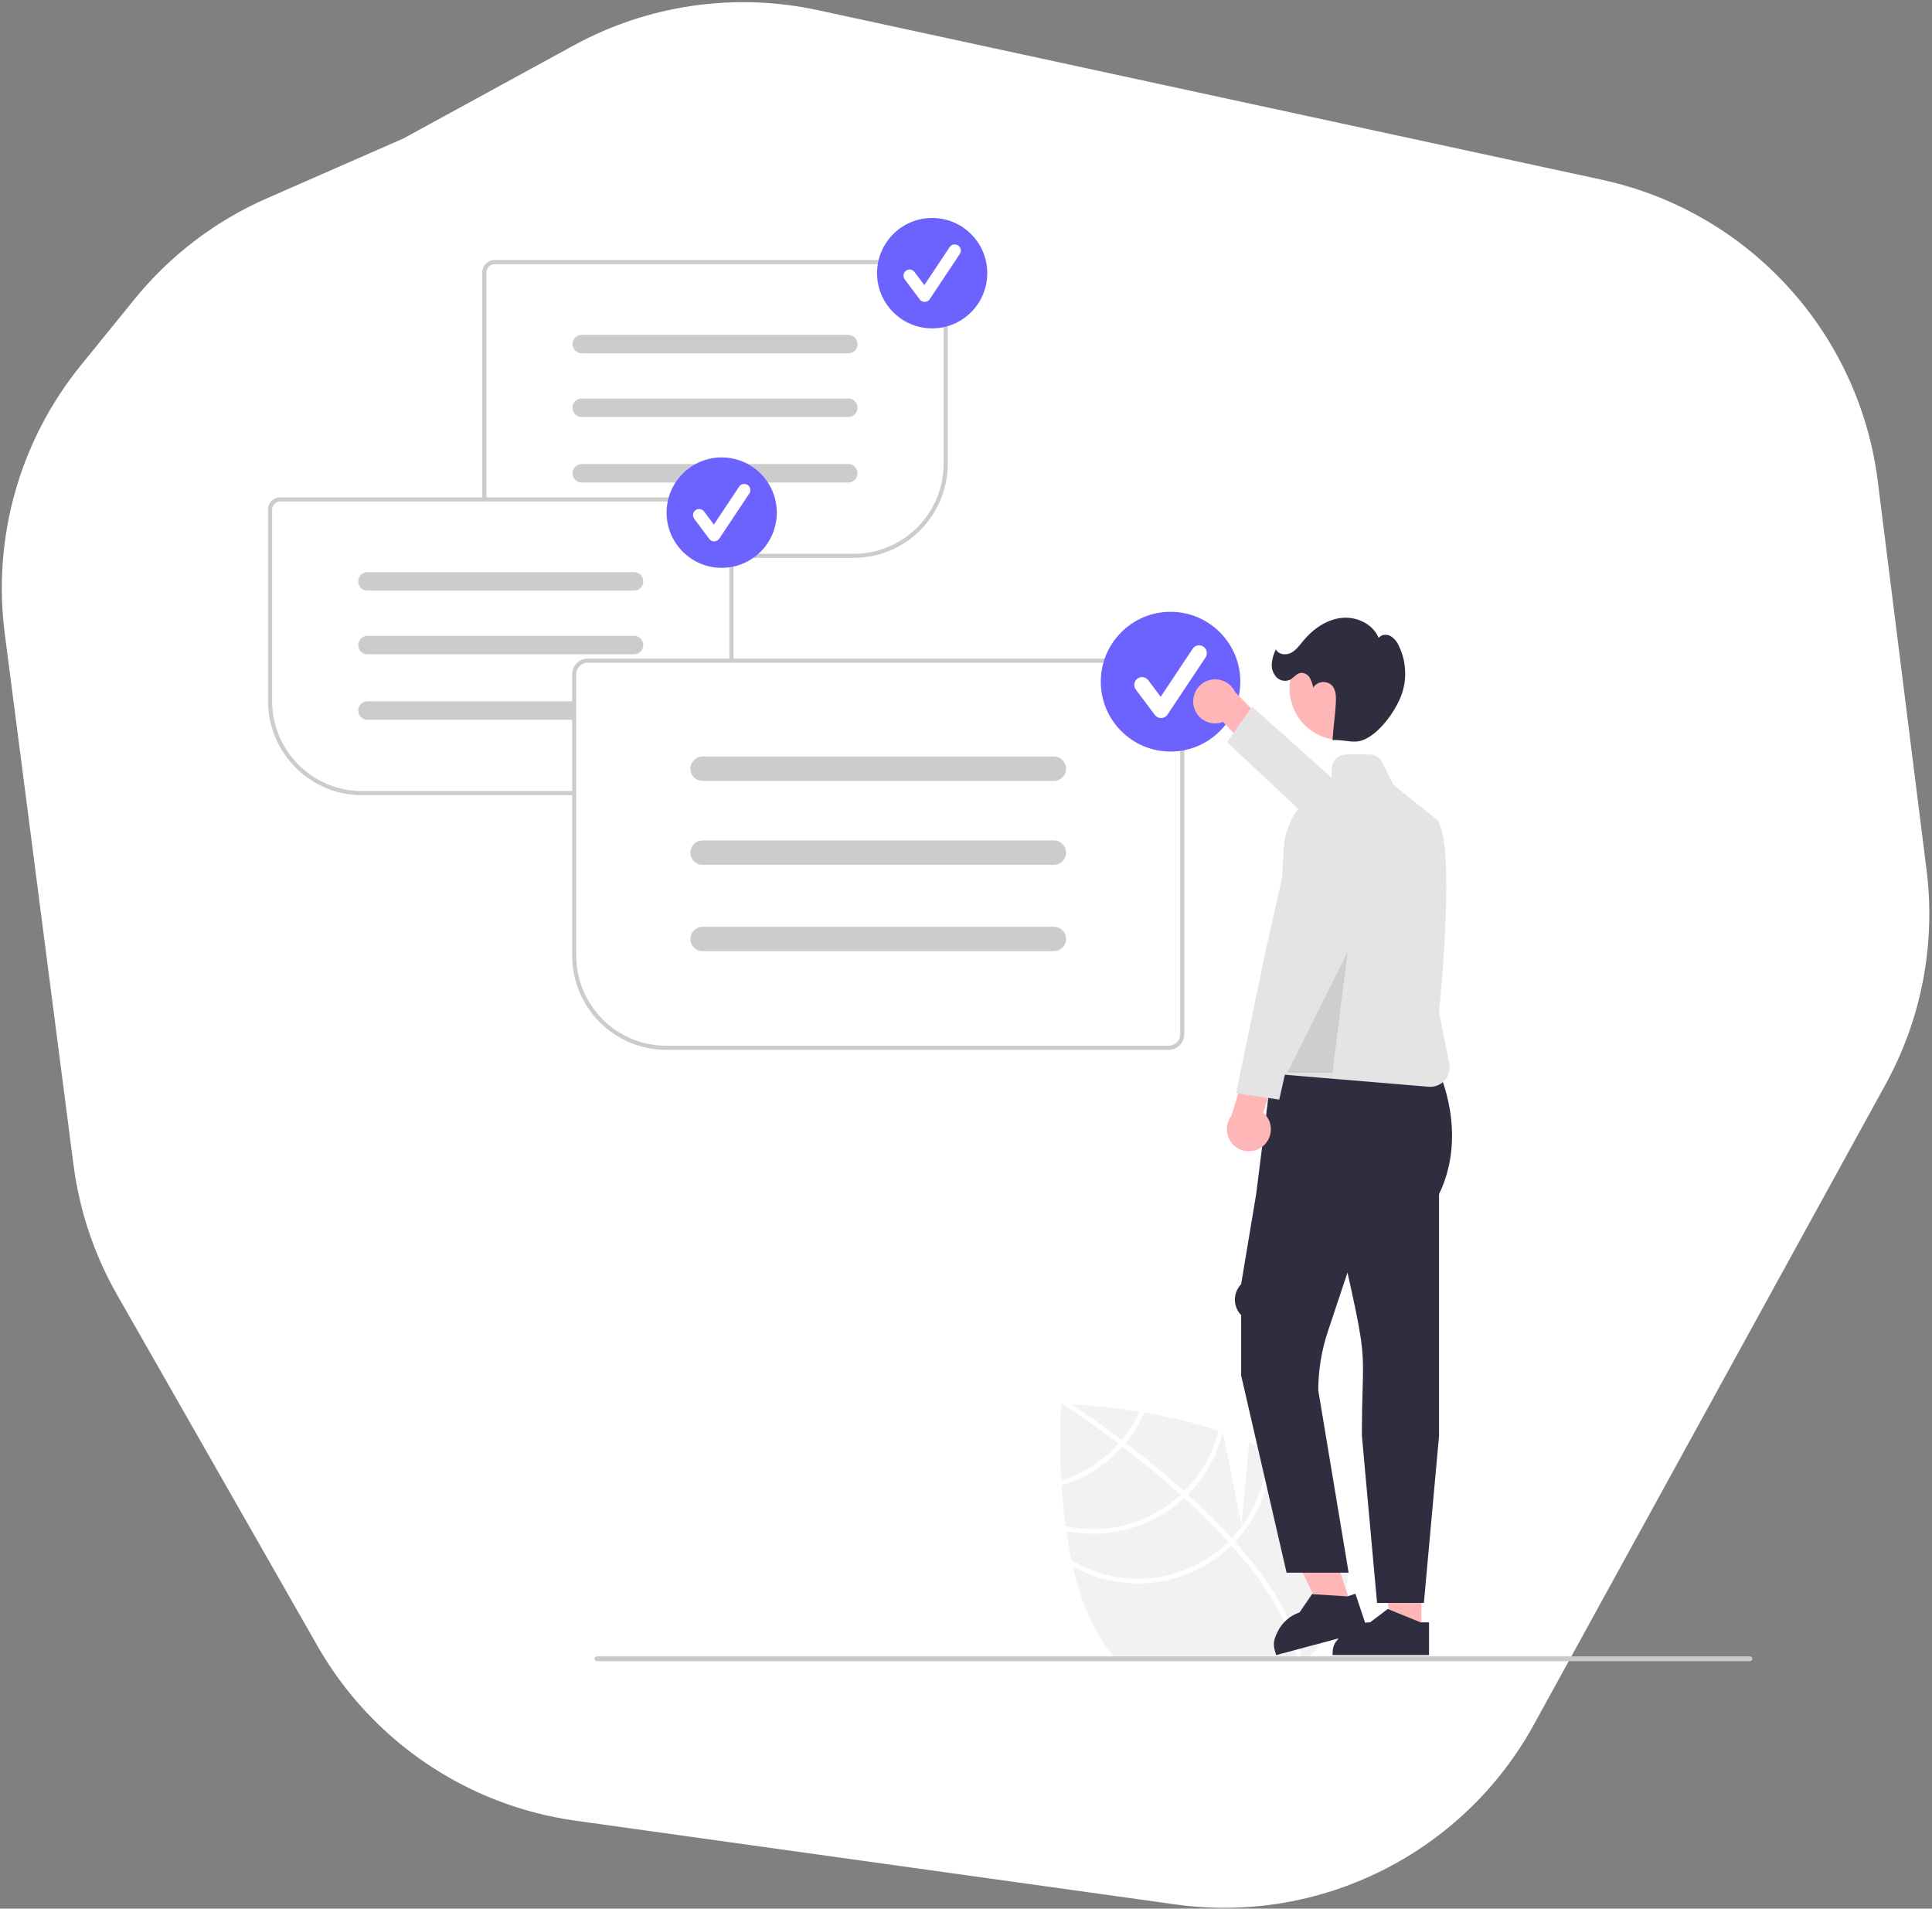 <svg width="328" height="324" viewBox="0 0 328 324" fill="none" xmlns="http://www.w3.org/2000/svg">
<rect x="0" y="0" width="328" height="324" fill="#808080" stroke="none"/>
<path d="M271.945 30.512L138.842 1.724C124.753 -1.323 110.039 0.804 97.389 7.715L68.5 23.5L45.325 33.659C36.569 37.497 28.856 43.373 22.83 50.796L13.724 62.014C3.365 74.775 -1.306 91.228 0.804 107.529L12.479 197.751C13.483 205.509 15.995 212.995 19.872 219.789L53.885 279.39C63.102 295.541 79.287 306.505 97.704 309.075L199.537 323.284C224.2 326.726 248.425 314.575 260.415 292.75L320.131 184.054C326.221 172.969 328.652 160.243 327.077 147.693L318.794 81.685C315.622 56.413 296.84 35.897 271.945 30.512Z" fill="white"/>
<g clip-path="url(#clip0_0_1)">
<path d="M222.35 281.173C222.086 281.451 221.812 281.725 221.535 282H189.89C189.63 281.732 189.373 281.458 189.116 281.173C189.106 281.163 189.095 281.149 189.085 281.138C185.647 277.323 183.483 271.778 182.133 265.93C182.046 265.576 181.97 265.218 181.894 264.856C181.54 263.213 181.252 261.552 181.016 259.905C180.975 259.62 180.933 259.335 180.898 259.05C180.579 256.684 180.364 254.356 180.225 252.171C180.208 251.889 180.19 251.615 180.173 251.34C179.919 246.989 179.917 242.627 180.166 238.276C180.166 238.276 180.208 238.276 180.288 238.279C180.52 238.29 181.079 238.314 181.901 238.363C184.166 238.502 188.44 238.849 193.467 239.669C193.741 239.714 194.018 239.763 194.296 239.812C198.547 240.515 202.741 241.533 206.843 242.855C207.1 242.942 207.353 243.029 207.61 243.116L207.613 243.133L210.76 258.946L212.064 244.871C213.101 245.34 214.111 245.84 215.079 246.375C215.349 246.524 215.613 246.674 215.873 246.827C218.086 248.083 220.094 249.669 221.83 251.531C232.15 262.987 229.94 273.227 222.35 281.173Z" fill="#F2F2F2"/>
<path d="M209.126 261.122L209.674 261.731C216.015 268.839 219.8 275.437 220.966 281.438C220.984 281.525 220.997 281.612 221.016 281.699L220.61 281.776L220.219 281.846C219.029 275.303 214.599 268.539 209.069 262.338C208.893 262.136 208.714 261.932 208.529 261.732C206.165 259.128 203.624 256.629 201.054 254.293C200.857 254.11 200.654 253.927 200.451 253.745C197.043 250.678 193.614 247.904 190.557 245.566C190.341 245.4 190.123 245.236 189.907 245.076C184.716 241.139 180.688 238.53 179.79 237.958C179.682 237.886 179.62 237.849 179.606 237.839L179.819 237.5L179.819 237.494L180.035 237.151C180.049 237.161 180.255 237.286 180.627 237.529C182.024 238.432 185.78 240.915 190.453 244.446C190.663 244.606 190.881 244.769 191.097 244.935C193.58 246.83 196.296 249.002 199.039 251.378C199.729 251.974 200.402 252.569 201.057 253.163C201.263 253.344 201.466 253.526 201.664 253.709C204.442 256.234 206.929 258.705 209.126 261.122Z" fill="white"/>
<path d="M193.765 238.995C193.671 239.221 193.571 239.447 193.466 239.669C192.674 241.387 191.661 242.993 190.452 244.447C190.275 244.655 190.095 244.867 189.907 245.076C189.401 245.635 188.862 246.176 188.291 246.698C185.953 248.817 183.183 250.402 180.173 251.34C180.076 251.372 179.982 251.403 179.885 251.431C179.902 251.705 179.92 251.976 179.937 252.258C180.034 252.23 180.128 252.202 180.225 252.171C183.419 251.206 186.359 249.542 188.832 247.299C189.437 246.752 190.012 246.173 190.556 245.566C190.743 245.361 190.924 245.149 191.097 244.937C192.39 243.381 193.466 241.657 194.296 239.812C194.393 239.589 194.49 239.367 194.584 239.141C194.306 239.092 194.032 239.044 193.765 238.995Z" fill="white"/>
<path d="M206.985 242.24C206.944 242.445 206.895 242.65 206.843 242.855C205.903 246.761 203.9 250.33 201.057 253.164C200.859 253.362 200.658 253.557 200.45 253.745C200.391 253.804 200.325 253.866 200.262 253.922C197.676 256.26 194.57 257.946 191.201 258.838C187.833 259.73 184.3 259.803 180.898 259.05C180.818 259.036 180.735 259.016 180.655 258.998C180.697 259.283 180.735 259.572 180.78 259.856C180.86 259.874 180.936 259.891 181.016 259.905C184.505 260.628 188.114 260.517 191.552 259.582C194.99 258.647 198.159 256.914 200.804 254.523C200.887 254.447 200.974 254.374 201.053 254.294C201.262 254.099 201.463 253.905 201.664 253.71C204.573 250.794 206.631 247.136 207.613 243.133C207.665 242.925 207.714 242.716 207.759 242.508C207.502 242.418 207.246 242.327 206.985 242.24Z" fill="white"/>
<path d="M215.079 245.788C215.082 245.982 215.082 246.181 215.079 246.375C215.021 251.866 212.895 257.133 209.126 261.121C208.932 261.33 208.73 261.531 208.529 261.733C208.311 261.945 208.092 262.157 207.867 262.358C204.377 265.508 199.968 267.452 195.292 267.902C190.615 268.351 185.918 267.284 181.894 264.856C181.825 264.82 181.758 264.781 181.693 264.738C181.776 265.107 181.859 265.468 181.949 265.829C182.012 265.864 182.071 265.899 182.133 265.93C186.274 268.243 191.034 269.2 195.746 268.668C200.457 268.136 204.885 266.141 208.408 262.963C208.633 262.758 208.859 262.553 209.07 262.337C209.278 262.139 209.476 261.938 209.674 261.729C213.496 257.692 215.702 252.388 215.873 246.827C215.88 246.639 215.884 246.452 215.884 246.264C215.62 246.101 215.349 245.944 215.079 245.788Z" fill="white"/>
<path d="M144.947 94.531H83.966C83.458 94.531 82.972 94.329 82.613 93.969C82.254 93.61 82.052 93.123 82.052 92.614V46.237C82.052 45.729 82.254 45.242 82.613 44.882C82.972 44.523 83.458 44.321 83.966 44.32H158.817C159.324 44.321 159.811 44.523 160.17 44.882C160.528 45.242 160.73 45.729 160.731 46.237V78.722C160.726 82.914 159.062 86.932 156.102 89.896C153.143 92.86 149.131 94.527 144.947 94.531Z" fill="white"/>
<path d="M144.947 94.705H83.966C83.412 94.705 82.882 94.484 82.49 94.092C82.099 93.7 81.879 93.169 81.878 92.614V46.237C81.879 45.683 82.099 45.151 82.49 44.76C82.881 44.367 83.412 44.147 83.966 44.146H158.817C159.37 44.147 159.901 44.367 160.292 44.76C160.683 45.151 160.904 45.683 160.904 46.237V78.722C160.899 82.96 159.217 87.022 156.225 90.019C153.233 93.015 149.177 94.7 144.947 94.705V94.705ZM83.966 44.841C83.596 44.842 83.242 44.989 82.98 45.251C82.719 45.512 82.572 45.867 82.572 46.237V92.614C82.572 92.984 82.719 93.339 82.981 93.601C83.242 93.863 83.596 94.01 83.966 94.01H144.947C148.993 94.006 152.873 92.394 155.735 89.528C158.596 86.661 160.206 82.775 160.21 78.722V46.237C160.21 45.867 160.063 45.512 159.802 45.251C159.54 44.989 159.186 44.842 158.817 44.841H83.966Z" fill="#CCCCCC"/>
<path d="M144.02 59.983H98.762C98.346 59.983 97.948 59.817 97.654 59.523C97.36 59.229 97.195 58.83 97.195 58.413C97.195 57.997 97.36 57.598 97.654 57.304C97.948 57.01 98.346 56.844 98.762 56.844H144.02C144.436 56.845 144.833 57.01 145.127 57.305C145.42 57.599 145.585 57.998 145.585 58.413C145.585 58.829 145.42 59.228 145.127 59.522C144.833 59.816 144.436 59.982 144.02 59.983V59.983Z" fill="#CCCCCC"/>
<path d="M144.02 70.792H98.762C98.346 70.792 97.948 70.627 97.654 70.332C97.36 70.038 97.195 69.639 97.195 69.223C97.195 68.807 97.36 68.408 97.654 68.113C97.948 67.819 98.346 67.654 98.762 67.654H144.02C144.436 67.654 144.834 67.819 145.128 68.113C145.422 68.408 145.587 68.807 145.587 69.223C145.587 69.639 145.422 70.038 145.128 70.332C144.834 70.627 144.436 70.792 144.02 70.792Z" fill="#CCCCCC"/>
<path d="M144.02 81.911H98.762C98.346 81.911 97.948 81.746 97.654 81.451C97.36 81.157 97.195 80.758 97.195 80.342C97.195 79.925 97.36 79.526 97.654 79.232C97.948 78.938 98.346 78.772 98.762 78.772H144.02C144.436 78.772 144.834 78.938 145.128 79.232C145.422 79.526 145.587 79.925 145.587 80.342C145.587 80.758 145.422 81.157 145.128 81.451C144.834 81.746 144.436 81.911 144.02 81.911Z" fill="#CCCCCC"/>
<path d="M158.255 55.741C163.422 55.741 167.61 51.546 167.61 46.37C167.61 41.195 163.422 37 158.255 37C153.088 37 148.899 41.195 148.899 46.37C148.899 51.546 153.088 55.741 158.255 55.741Z" fill="#6C63FF"/>
<path d="M156.978 51.247C156.817 51.247 156.657 51.21 156.513 51.137C156.368 51.065 156.243 50.96 156.146 50.83L153.594 47.422C153.512 47.312 153.452 47.188 153.418 47.055C153.384 46.922 153.377 46.784 153.396 46.649C153.415 46.513 153.461 46.383 153.531 46.265C153.6 46.148 153.692 46.045 153.802 45.962C153.911 45.88 154.036 45.821 154.168 45.787C154.3 45.753 154.438 45.745 154.573 45.764C154.709 45.784 154.839 45.83 154.956 45.9C155.074 45.969 155.177 46.062 155.259 46.171L156.928 48.401L161.217 41.958C161.37 41.727 161.608 41.568 161.879 41.514C162.15 41.459 162.431 41.515 162.66 41.669C162.89 41.822 163.049 42.06 163.104 42.331C163.158 42.602 163.102 42.884 162.949 43.114L157.844 50.783C157.752 50.922 157.628 51.036 157.482 51.117C157.337 51.198 157.174 51.242 157.007 51.247C156.998 51.247 156.988 51.247 156.978 51.247Z" fill="white"/>
<path d="M122.439 134.812H61.458C57.273 134.807 53.261 133.14 50.302 130.176C47.343 127.213 45.678 123.194 45.673 119.003V86.518C45.674 86.009 45.876 85.522 46.235 85.163C46.594 84.803 47.08 84.601 47.588 84.6H122.439C122.946 84.601 123.433 84.803 123.792 85.163C124.15 85.522 124.352 86.009 124.353 86.518V132.895C124.352 133.403 124.15 133.89 123.792 134.25C123.433 134.609 122.946 134.812 122.439 134.812V134.812Z" fill="white"/>
<path d="M122.439 134.986H61.458C57.227 134.981 53.171 133.296 50.179 130.299C47.188 127.303 45.505 123.24 45.5 119.003V86.518C45.501 85.963 45.721 85.432 46.112 85.04C46.504 84.648 47.034 84.427 47.588 84.427H122.439C122.992 84.427 123.523 84.648 123.914 85.04C124.306 85.432 124.526 85.963 124.526 86.518V132.895C124.526 133.449 124.306 133.981 123.914 134.373C123.523 134.765 122.992 134.985 122.439 134.986ZM47.588 85.122C47.218 85.122 46.864 85.269 46.603 85.531C46.341 85.793 46.194 86.148 46.194 86.518V119.003C46.198 123.056 47.808 126.942 50.669 129.808C53.531 132.674 57.411 134.286 61.458 134.291H122.439C122.808 134.29 123.162 134.143 123.424 133.882C123.685 133.62 123.832 133.265 123.833 132.895V86.518C123.832 86.148 123.685 85.793 123.424 85.531C123.162 85.269 122.808 85.122 122.439 85.122H47.588Z" fill="#CCCCCC"/>
<path d="M107.643 100.263H62.384C61.968 100.263 61.57 100.098 61.276 99.803C60.982 99.509 60.817 99.11 60.817 98.694C60.817 98.278 60.982 97.879 61.276 97.584C61.57 97.29 61.968 97.125 62.384 97.125H107.643C108.058 97.125 108.457 97.29 108.75 97.584C109.044 97.879 109.209 98.278 109.209 98.694C109.209 99.11 109.044 99.509 108.75 99.803C108.457 100.098 108.058 100.263 107.643 100.263Z" fill="#CCCCCC"/>
<path d="M107.643 111.073H62.384C61.968 111.073 61.57 110.907 61.276 110.613C60.982 110.319 60.817 109.92 60.817 109.503C60.817 109.087 60.982 108.688 61.276 108.394C61.57 108.1 61.968 107.934 62.384 107.934H107.643C108.058 107.934 108.457 108.1 108.75 108.394C109.044 108.688 109.209 109.087 109.209 109.503C109.209 109.92 109.044 110.319 108.75 110.613C108.457 110.907 108.058 111.073 107.643 111.073Z" fill="#CCCCCC"/>
<path d="M107.643 122.191H62.384C61.968 122.191 61.57 122.026 61.276 121.732C60.982 121.437 60.817 121.038 60.817 120.622C60.817 120.206 60.982 119.807 61.276 119.513C61.57 119.218 61.968 119.053 62.384 119.053H107.643C108.058 119.053 108.457 119.218 108.75 119.513C109.044 119.807 109.209 120.206 109.209 120.622C109.209 121.038 109.044 121.437 108.75 121.732C108.457 122.026 108.058 122.191 107.643 122.191Z" fill="#CCCCCC"/>
<path d="M122.523 96.394C127.69 96.394 131.879 92.198 131.879 87.023C131.879 81.848 127.69 77.653 122.523 77.653C117.356 77.653 113.168 81.848 113.168 87.023C113.168 92.198 117.356 96.394 122.523 96.394Z" fill="#6C63FF"/>
<path d="M121.247 91.9C121.086 91.9 120.926 91.862 120.782 91.79C120.637 91.718 120.512 91.612 120.415 91.483L117.862 88.074C117.78 87.965 117.721 87.84 117.687 87.708C117.653 87.575 117.645 87.437 117.665 87.302C117.684 87.166 117.73 87.036 117.799 86.918C117.869 86.8 117.961 86.697 118.07 86.615C118.18 86.533 118.304 86.473 118.437 86.439C118.569 86.405 118.707 86.398 118.842 86.417C118.977 86.436 119.107 86.482 119.225 86.552C119.343 86.622 119.445 86.714 119.527 86.824L121.197 89.053L125.486 82.61C125.639 82.38 125.877 82.221 126.148 82.166C126.418 82.112 126.699 82.168 126.929 82.321C127.159 82.474 127.318 82.713 127.372 82.984C127.426 83.255 127.371 83.537 127.218 83.767L122.113 91.436C122.021 91.575 121.897 91.689 121.751 91.77C121.605 91.85 121.442 91.895 121.276 91.9C121.266 91.9 121.257 91.9 121.247 91.9Z" fill="white"/>
<path d="M198.419 178.04H113.093C108.908 178.036 104.896 176.369 101.937 173.405C98.978 170.441 97.314 166.423 97.309 162.231V114.451C97.31 113.796 97.57 113.167 98.033 112.704C98.495 112.241 99.122 111.98 99.776 111.979H198.419C199.074 111.98 199.701 112.241 200.163 112.704C200.626 113.167 200.886 113.796 200.887 114.451V175.569C200.886 176.224 200.626 176.852 200.163 177.316C199.701 177.779 199.074 178.04 198.419 178.04V178.04Z" fill="white"/>
<path d="M198.419 178.214H113.093C108.862 178.209 104.806 176.524 101.815 173.528C98.823 170.531 97.14 166.469 97.136 162.231V114.451C97.136 113.75 97.415 113.077 97.91 112.581C98.405 112.085 99.076 111.806 99.776 111.806H198.419C199.12 111.807 199.791 112.085 200.286 112.581C200.781 113.077 201.059 113.75 201.06 114.451V175.569C201.059 176.27 200.781 176.943 200.286 177.438C199.791 177.934 199.12 178.213 198.419 178.214V178.214ZM99.776 112.501C99.26 112.501 98.765 112.707 98.4 113.072C98.035 113.438 97.83 113.934 97.829 114.451V162.231C97.834 166.284 99.444 170.17 102.305 173.036C105.167 175.903 109.046 177.515 113.093 177.519H198.419C198.936 177.519 199.431 177.313 199.796 176.947C200.161 176.582 200.366 176.086 200.366 175.569V114.451C200.366 113.934 200.16 113.438 199.795 113.073C199.431 112.707 198.936 112.501 198.419 112.501H99.776Z" fill="#CCCCCC"/>
<path d="M178.92 132.565H119.276C119.004 132.565 118.735 132.512 118.485 132.408C118.234 132.304 118.006 132.152 117.814 131.96C117.622 131.768 117.47 131.54 117.366 131.289C117.262 131.038 117.208 130.769 117.208 130.497C117.208 130.225 117.262 129.956 117.366 129.705C117.47 129.454 117.622 129.226 117.814 129.034C118.006 128.842 118.234 128.689 118.485 128.586C118.735 128.482 119.004 128.429 119.276 128.429H178.92C179.192 128.429 179.46 128.482 179.711 128.586C179.962 128.689 180.19 128.842 180.382 129.034C180.574 129.226 180.726 129.454 180.83 129.705C180.934 129.956 180.987 130.225 180.987 130.497C180.987 130.769 180.934 131.038 180.83 131.289C180.726 131.54 180.574 131.768 180.382 131.96C180.19 132.152 179.962 132.304 179.711 132.408C179.46 132.512 179.192 132.565 178.92 132.565Z" fill="#CCCCCC"/>
<path d="M178.92 146.81H119.276C119.004 146.811 118.735 146.758 118.485 146.654C118.234 146.55 118.006 146.398 117.814 146.206C117.622 146.014 117.47 145.786 117.366 145.535C117.262 145.283 117.208 145.014 117.208 144.743C117.208 144.471 117.262 144.202 117.366 143.951C117.47 143.7 117.622 143.471 117.814 143.279C118.006 143.087 118.234 142.935 118.485 142.831C118.735 142.728 119.004 142.674 119.276 142.675H178.92C179.468 142.675 179.993 142.893 180.38 143.28C180.767 143.668 180.985 144.194 180.985 144.743C180.985 145.291 180.767 145.817 180.38 146.205C179.993 146.593 179.468 146.81 178.92 146.81Z" fill="#CCCCCC"/>
<path d="M178.92 161.463H119.276C118.728 161.463 118.203 161.245 117.816 160.858C117.429 160.47 117.211 159.944 117.211 159.395C117.211 158.847 117.429 158.321 117.816 157.933C118.203 157.545 118.728 157.327 119.276 157.327H178.92C179.192 157.327 179.46 157.38 179.711 157.484C179.962 157.588 180.19 157.74 180.382 157.932C180.574 158.124 180.726 158.352 180.83 158.603C180.934 158.854 180.987 159.124 180.987 159.395C180.987 159.667 180.934 159.936 180.83 160.187C180.726 160.438 180.574 160.667 180.382 160.859C180.19 161.051 179.962 161.203 179.711 161.307C179.46 161.41 179.192 161.464 178.92 161.463Z" fill="#CCCCCC"/>
<path d="M198.729 127.582C205.27 127.582 210.572 122.271 210.572 115.72C210.572 109.169 205.27 103.858 198.729 103.858C192.189 103.858 186.886 109.169 186.886 115.72C186.886 122.271 192.189 127.582 198.729 127.582Z" fill="#6C63FF"/>
<path d="M197.114 121.893C196.909 121.893 196.707 121.846 196.525 121.754C196.342 121.662 196.183 121.529 196.06 121.366L192.829 117.051C192.725 116.912 192.65 116.754 192.607 116.586C192.564 116.419 192.554 116.244 192.579 116.072C192.603 115.901 192.661 115.736 192.749 115.587C192.837 115.438 192.954 115.307 193.092 115.203C193.231 115.1 193.388 115.024 193.556 114.981C193.724 114.938 193.898 114.928 194.069 114.953C194.24 114.977 194.405 115.035 194.554 115.124C194.703 115.212 194.833 115.329 194.937 115.467L197.051 118.29L202.48 110.134C202.674 109.843 202.975 109.641 203.317 109.573C203.66 109.505 204.015 109.575 204.305 109.769C204.596 109.963 204.798 110.265 204.866 110.607C204.935 110.95 204.865 111.306 204.672 111.598L198.21 121.306C198.093 121.481 197.936 121.626 197.751 121.729C197.567 121.831 197.361 121.887 197.15 121.893C197.138 121.893 197.126 121.893 197.114 121.893Z" fill="white"/>
<path d="M229.41 272.53L224.592 274.144L216.083 256.298L223.195 253.915L229.41 272.53Z" fill="#FFB6B6"/>
<path d="M232.201 276.797L216.665 280.958L216.599 280.761C216.059 279.144 216.18 278.454 216.94 276.928C217.312 276.176 217.829 275.505 218.461 274.955C219.094 274.405 219.829 273.985 220.624 273.721L220.624 273.721L222.742 270.614L228.757 270.997L230.113 270.543L232.201 276.797Z" fill="#2F2E41"/>
<path d="M241.315 277.068H236.234L233.817 257.44L241.316 257.44L241.315 277.068Z" fill="#FFB6B6"/>
<path d="M242.61 280.958L226.228 280.958V280.75C226.228 279.044 226.892 278.483 228.096 277.277C228.687 276.682 229.389 276.21 230.163 275.889C230.937 275.568 231.767 275.404 232.605 275.406H232.605L235.597 273.132L241.181 275.406L242.611 275.406L242.61 280.958Z" fill="#2F2E41"/>
<path d="M202.648 119.805C202.753 120.338 202.973 120.842 203.293 121.28C203.613 121.719 204.025 122.082 204.5 122.344C204.975 122.606 205.502 122.761 206.043 122.797C206.585 122.832 207.127 122.749 207.633 122.552L213.498 128.686L218.089 126.025L209.684 117.48C209.298 116.651 208.621 115.993 207.783 115.63C206.944 115.267 206.002 115.225 205.135 115.512C204.268 115.799 203.535 116.394 203.077 117.185C202.619 117.976 202.466 118.908 202.648 119.805V119.805Z" fill="#FFB6B6"/>
<path d="M240.607 150.644L243.251 147.904L227.96 133.72L212.57 119.956L208.308 125.989L224.435 141.066L240.607 150.644Z" fill="#E4E4E4"/>
<path d="M231.212 243.729C231.212 240.285 231.28 237.829 231.334 235.855C231.494 230.079 231.537 228.527 229.33 218.58L228.764 216.026L225.421 226.068C224.354 229.272 223.808 232.627 223.806 236.004L228.959 266.974H218.426L210.712 233.493L210.709 223.251C210.029 222.547 209.649 221.606 209.649 220.626C209.649 219.646 210.029 218.705 210.709 218L213.271 202.657L215.866 181.979H244.28C244.28 181.979 249.294 192.389 244.311 202.716L244.31 243.741L241.736 272.108H233.787L231.212 243.729Z" fill="#2F2E41"/>
<path d="M242.542 184.482L215.965 182.263L215.827 182.252L217.948 144.013C218.073 141.609 218.915 139.297 220.366 137.378C221.817 135.458 223.809 134.019 226.086 133.247V130.571C226.087 129.908 226.35 129.273 226.817 128.805C227.285 128.337 227.919 128.073 228.58 128.072H232.463C232.927 128.071 233.382 128.199 233.776 128.444C234.17 128.688 234.488 129.037 234.694 129.453L236.593 133.257L243.774 139.011C247.32 141.852 244.466 170.343 244.312 171.847L246.049 180.544C246.144 181.022 246.133 181.516 246.015 181.989C245.897 182.463 245.676 182.904 245.368 183.282C245.06 183.659 244.672 183.964 244.232 184.174C243.792 184.383 243.311 184.492 242.824 184.494C242.731 184.493 242.637 184.489 242.542 184.482Z" fill="#E4E4E4"/>
<path d="M214.397 194.578C214.817 194.235 215.157 193.803 215.393 193.313C215.628 192.824 215.754 192.289 215.76 191.745C215.767 191.202 215.655 190.664 215.431 190.169C215.208 189.674 214.879 189.234 214.467 188.88L217.104 180.808L212.598 178.007L209.034 189.458C208.486 190.19 208.225 191.098 208.301 192.009C208.377 192.921 208.784 193.773 209.445 194.404C210.106 195.035 210.975 195.402 211.888 195.434C212.801 195.466 213.693 195.161 214.397 194.578V194.578Z" fill="#FFB6B6"/>
<path d="M223.665 139.705L220.007 138.483L214.722 162.099L209.854 185.585L217.175 186.664L222.852 161.692L223.665 139.705Z" fill="#E4E4E4"/>
<path d="M227.661 125.628C232.482 125.628 236.39 121.714 236.39 116.885C236.39 112.057 232.482 108.143 227.661 108.143C222.84 108.143 218.932 112.057 218.932 116.885C218.932 121.714 222.84 125.628 227.661 125.628Z" fill="#FFB6B6"/>
<path d="M215.916 112.604C215.997 111.775 216.234 110.97 216.615 110.23C217.023 111.119 218.296 111.273 219.167 110.83C220.038 110.388 220.622 109.548 221.244 108.794C222.887 106.805 225.146 105.192 227.707 104.898C230.267 104.604 233.09 105.899 234.057 108.291C234.491 107.688 235.417 107.62 236.073 107.971C236.706 108.371 237.199 108.957 237.487 109.649C238.131 110.973 238.495 112.417 238.556 113.889C238.617 115.36 238.374 116.829 237.842 118.202C236.763 120.935 234.101 124.617 231.354 125.648C229.686 126.274 228.002 125.473 226.228 125.648C226.321 123.709 226.696 121.317 226.789 119.378C226.84 118.317 226.848 117.129 226.124 116.352C225.901 116.14 225.636 115.981 225.345 115.884C225.055 115.787 224.746 115.755 224.442 115.79C224.138 115.826 223.845 115.928 223.585 116.09C223.324 116.251 223.103 116.468 222.935 116.724C222.845 116.122 222.642 115.541 222.336 115.015C222.179 114.753 221.952 114.541 221.681 114.402C221.411 114.263 221.106 114.203 220.803 114.228C220.062 114.349 219.605 115.111 218.925 115.43C218.539 115.585 218.115 115.618 217.71 115.525C217.305 115.432 216.937 115.217 216.657 114.909C216.385 114.594 216.179 114.228 216.052 113.832C215.925 113.436 215.879 113.018 215.916 112.604V112.604Z" fill="#2F2E41"/>
<path opacity="0.1" d="M228.791 161.586L218.54 182.121H226.228L228.791 161.586Z" fill="black"/>
<path d="M297.5 281.587C297.5 281.641 297.49 281.695 297.469 281.745C297.448 281.795 297.418 281.841 297.379 281.879C297.341 281.918 297.296 281.948 297.245 281.969C297.195 281.99 297.141 282 297.087 282H101.332C101.222 282 101.117 281.956 101.04 281.879C100.963 281.801 100.919 281.696 100.919 281.587C100.919 281.477 100.963 281.372 101.04 281.294C101.117 281.217 101.222 281.173 101.332 281.173H297.087C297.141 281.173 297.195 281.183 297.245 281.204C297.296 281.225 297.341 281.255 297.379 281.294C297.418 281.332 297.448 281.378 297.469 281.428C297.49 281.478 297.5 281.532 297.5 281.587V281.587Z" fill="#CACACA"/>
</g>
<defs>
<clipPath id="clip0_0_1">
<rect width="252" height="245" fill="white" transform="translate(45.5 37)"/>
</clipPath>
</defs>
</svg>
